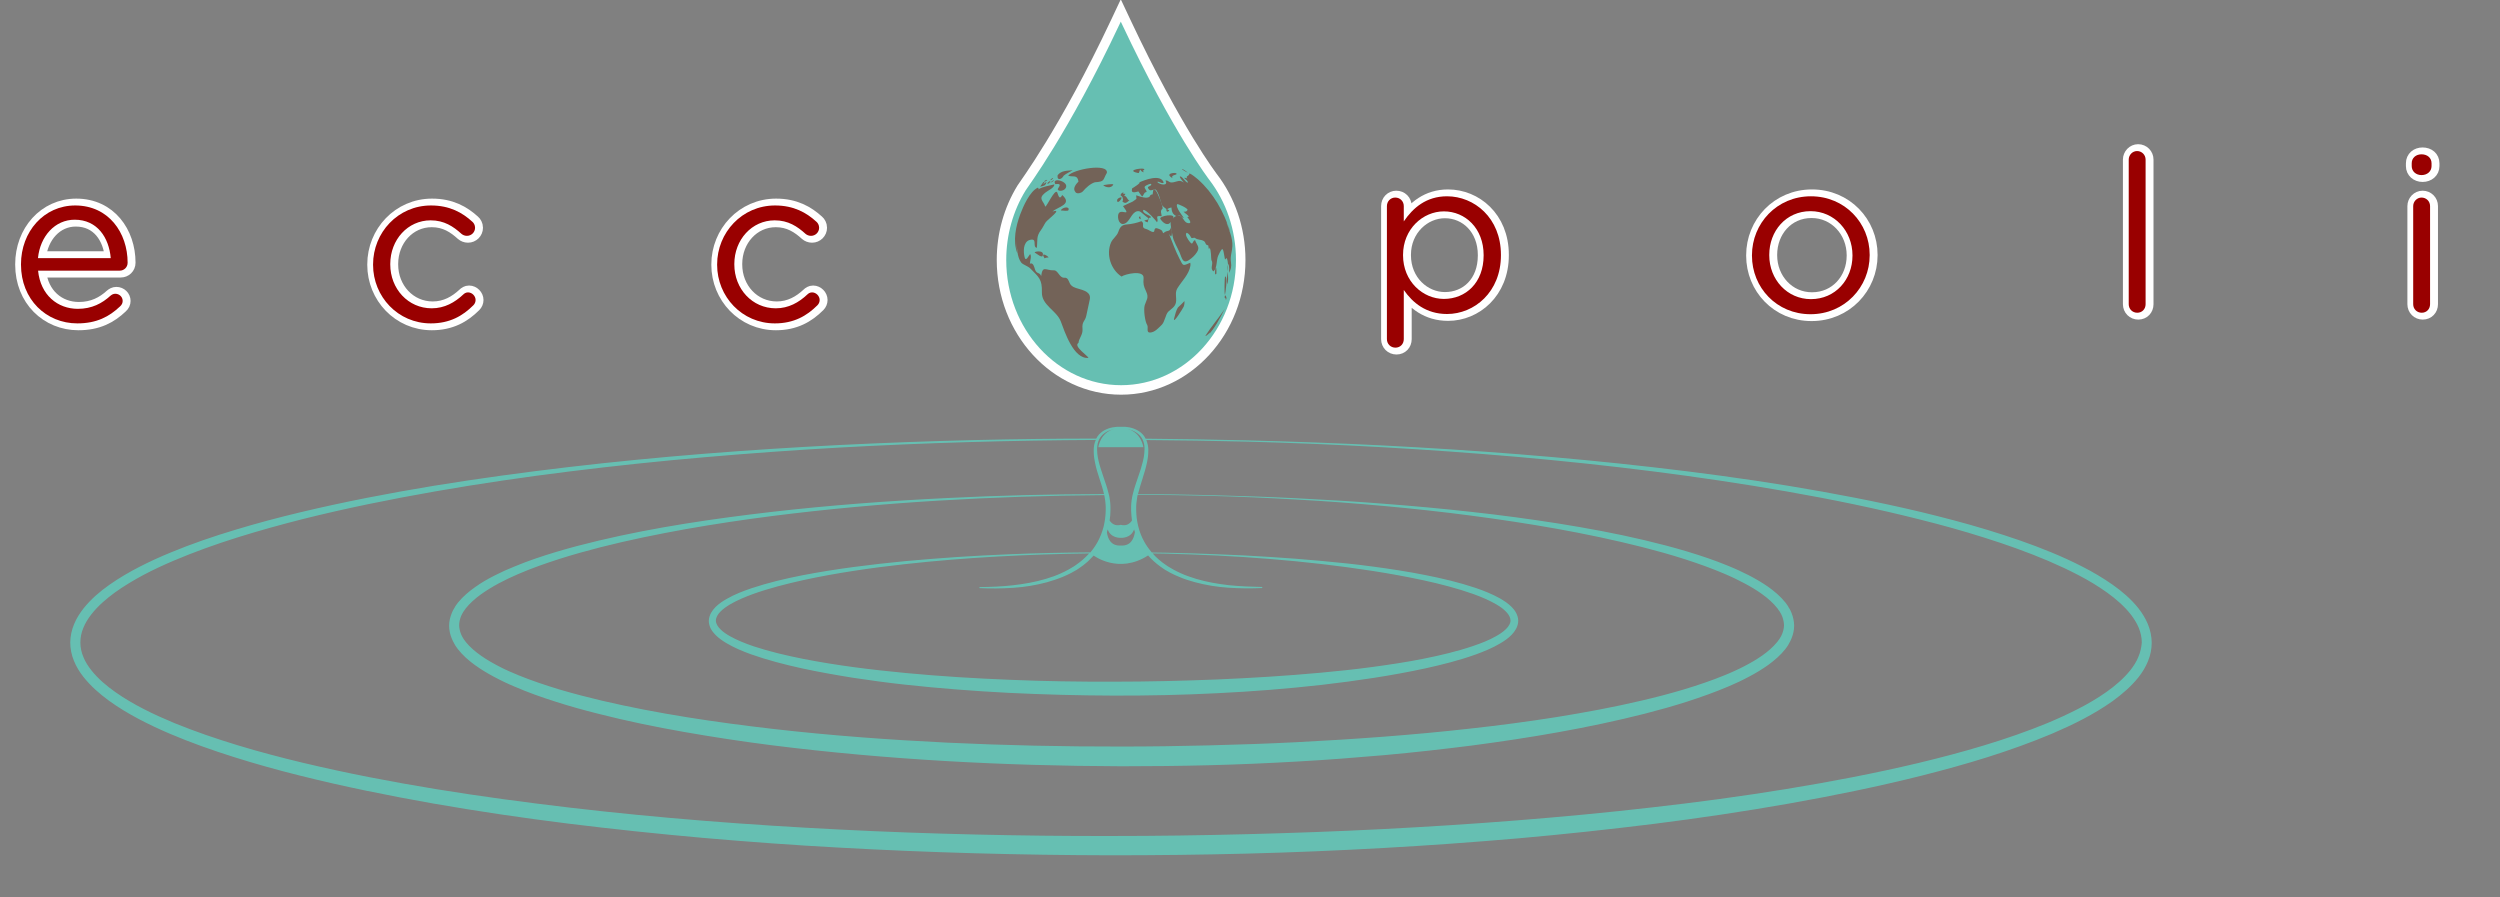 <?xml version="1.0" encoding="utf-8"?>
<!-- Generator: Adobe Illustrator 23.0.5, SVG Export Plug-In . SVG Version: 6.00 Build 0)  -->
<svg version="1.1" id="Capa_1" xmlns="http://www.w3.org/2000/svg" xmlns:xlink="http://www.w3.org/1999/xlink" x="0px" y="0px"
	 viewBox="0 0 2370.2 850.9" style="enable-background:new 0 0 2370.2 850.9;" xml:space="preserve">
<rect x="0" y="0" width="2370.2" height="850.9" fill="#808080" stroke="none"/>
<style type="text/css">
	.st0{display:none;}
	.st1{display:inline;fill:#727272;}
	.st2{fill:#FFFFFF;stroke:#FFFFFF;stroke-width:13;stroke-miterlimit:10;}
	.st3{fill:#66BFB2;}
	.st4{fill:#FFFFFF;stroke:#FFFFFF;stroke-width:18;stroke-miterlimit:10;}
	.st5{fill:#990000;}
	.st6{fill:#736358;}
</style>
<g>
	<g class="st0">
		<rect x="14" y="0" class="st1" width="2341.1" height="850.9"/>
	</g>
	<g>
		<path class="st2" d="M1315.9,195.4c0-4.6,3.5-8.1,7.9-8.1c4.6,0,8.1,3.5,8.1,8.1v14.5c8.7-12.8,21.3-23.8,41-23.8
			c25.7,0,51.1,20.3,51.1,55.5v0.4c0,35-25.3,55.7-51.1,55.7c-19.9,0-32.7-10.8-41-22.8v46.6c0,4.6-3.3,8.1-7.9,8.1
			s-8.1-3.5-8.1-8.1V195.4z M1407.6,242.2v-0.4c0-25.3-17.4-41.4-37.7-41.4c-19.9,0-38.7,16.8-38.7,41.2v0.4
			c0,24.8,18.8,41.4,38.7,41.4C1390.6,283.4,1407.6,268.1,1407.6,242.2"/>
		<path class="st2" d="M1662,242.4V242c0-30.2,23.6-55.9,55.9-55.9c32.1,0,55.7,25.3,55.7,55.5v0.4c0,30.2-23.8,55.9-56.1,55.9
			C1685.4,297.9,1662,272.6,1662,242.4 M1757.3,242.4V242c0-23-17.2-41.8-39.8-41.8c-23.2,0-39.1,18.8-39.1,41.4v0.4
			c0,23,17,41.6,39.5,41.6C1741.1,283.6,1757.3,265,1757.3,242.4"/>
		<path class="st2" d="M2019.2,151.3c0-4.3,3.5-8.1,7.9-8.1c4.6,0,8.1,3.7,8.1,8.1v137.1c0,4.6-3.3,8.1-7.9,8.1s-8.1-3.5-8.1-8.1
			V151.3z"/>
		<path class="st2" d="M2287.5,154.8c0-5.2,4.1-8.5,9.3-8.5c5.4,0,9.5,3.3,9.5,8.5v2.7c0,5-4.1,8.5-9.5,8.5c-5.2,0-9.3-3.5-9.3-8.5
			V154.8z M2288.9,195.4c0-4.3,3.5-8.1,7.9-8.1c4.5,0,8.1,3.5,8.1,8.1v93c0,4.6-3.3,8.1-7.9,8.1c-4.6,0-8.1-3.5-8.1-8.1V195.4z"/>
		<path class="st2" d="M74.3,306.6c-29.4,0-53.4-22.6-53.4-55.7v-0.4c0-30.8,21.7-55.7,51.4-55.7c31.7,0,49.7,25.9,49.7,54.3
			c0,4.4-3.5,7.5-7.5,7.5H37.1c2.3,23.2,18.6,36.2,37.7,36.2c13.3,0,23-5.2,30.9-12.4c1.2-1,2.7-1.9,4.6-1.9c3.9,0,7,3.1,7,6.8
			c0,1.9-0.8,3.7-2.5,5.2C104.6,300.2,92.6,306.6,74.3,306.6 M106,244.7c-1.7-19.5-12.8-36.4-34.2-36.4c-18.6,0-32.7,15.5-34.8,36.4
			L106,244.7L106,244.7z"/>
		<path class="st2" d="M354.7,251.1v-0.4c0-30.2,23.6-55.9,54.9-55.9c17.8,0,29.8,6.8,39.3,15.5c1.2,1,2.5,3.1,2.5,5.6
			c0,4.3-3.5,7.7-7.7,7.7c-2.1,0-3.9-0.8-5.2-1.9c-7.7-7-16.4-12.8-29.2-12.8c-21.7,0-38.3,18.4-38.3,41.4v0.4
			c0,23.2,17,41.6,39.3,41.6c12.2,0,21.9-5.6,29.8-13c1-1,2.5-2.1,4.6-2.1c3.9,0,7.2,3.5,7.2,7.2c0,1.9-0.8,3.7-2.1,5
			c-10.1,10.1-22.4,17.2-40.4,17.2C378.3,306.6,354.7,281.2,354.7,251.1"/>
		<path class="st2" d="M680.9,251.1v-0.4c0-30.2,23.6-55.9,54.9-55.9c17.8,0,29.8,6.8,39.3,15.5c1.2,1,2.5,3.1,2.5,5.6
			c0,4.3-3.5,7.7-7.7,7.7c-2.1,0-3.9-0.8-5.2-1.9c-7.7-7-16.4-12.8-29.2-12.8c-21.7,0-38.3,18.4-38.3,41.4v0.4
			c0,23.2,17,41.6,39.3,41.6c12.2,0,21.9-5.6,29.8-13c1-1,2.5-2.1,4.6-2.1c3.9,0,7.2,3.5,7.2,7.2c0,1.9-0.8,3.7-2.1,5
			c-10.1,10.1-22.4,17.2-40.4,17.2C704.5,306.6,680.9,281.2,680.9,251.1"/>
	</g>
	<path class="st3" d="M2036.3,591.6c-2.3-5.5-5.4-10.4-8.9-14.9c-7.1-8.9-15.7-16.2-24.7-22.5s-18.5-11.9-28.1-16.8
		c-9.7-5-19.6-9.5-29.5-13.6c-20-8.3-40.5-15.2-61.1-21.5s-41.5-11.7-62.4-16.8c-41.9-10-84.1-18-126.5-25
		c-42.4-6.9-85-12.6-127.7-17.5s-85.4-9-128.2-12.4c-42.8-3.4-85.6-6.1-128.5-8.3c-42.9-2.2-85.8-3.7-128.7-4.8
		c-32-0.8-64-1.3-95.9-1.6c-0.4-0.8-0.8-1.5-1.3-2.3c-0.8-1.2-1.8-2.2-2.9-3.2c-1.1-0.9-2.2-1.8-3.4-2.4c-4.9-2.7-10.4-3.7-15.8-3.4
		c-5.4-0.2-10.9,0.7-15.8,3.4c-1.2,0.7-2.4,1.5-3.4,2.4c-1.1,0.9-2,2-2.9,3.2c-0.5,0.7-0.9,1.4-1.3,2.2c-38.2,0-76.5,0.5-114.7,1.4
		c-42.9,1-85.8,2.6-128.7,4.7c-85.7,4.3-171.4,10.9-256.7,20.9c-42.6,5-85.2,10.8-127.6,17.7c-42.4,7-84.6,15.1-126.5,25.1
		c-20.9,5-41.7,10.5-62.4,16.8c-20.6,6.2-41.1,13.2-61.1,21.5c-10,4.1-19.9,8.6-29.6,13.6s-19.1,10.5-28.1,16.8
		s-17.6,13.6-24.7,22.5c-3.5,4.5-6.7,9.4-8.9,14.8C68,597,66.7,603,66.6,609c0,6,1.2,12,3.5,17.5c2.2,5.5,5.3,10.5,8.8,15
		c7.1,9,15.6,16.4,24.5,22.9c9,6.5,18.4,12.1,28,17.2c9.6,5.1,19.5,9.7,29.5,14c20,8.5,40.4,15.7,61,22.2s41.4,12.3,62.3,17.5
		c41.8,10.5,84.1,19,126.5,26.5c42.4,7.4,85,13.7,127.7,19s85.5,9.8,128.3,13.6c42.8,3.7,85.7,6.9,128.7,9.2
		c85.9,4.8,171.9,7.1,257.8,7.3c43,0,86-0.5,129-1.6s86-2.9,128.9-5.3c42.9-2.4,85.8-5.5,128.7-9.2c42.8-3.8,85.6-8.4,128.3-13.7
		c42.7-5.4,85.3-11.7,127.7-19.2c42.4-7.5,84.6-16.1,126.4-26.6c20.9-5.3,41.7-11,62.3-17.5c20.6-6.5,41-13.8,61-22.2
		c10-4.3,19.8-8.8,29.5-13.9c9.7-5.1,19.1-10.7,28.1-17.1c8.9-6.5,17.5-13.8,24.6-22.8c3.5-4.5,6.6-9.5,8.8-15
		c2.3-5.5,3.5-11.5,3.5-17.5C2039.9,603.1,2038.6,597.1,2036.3,591.6z M1040.4,422.2c0.6-4.9,3.3-9.4,7.6-12.1
		c2.1-1.4,4.5-2.4,7-3.1c0.3-0.1,0.6-0.2,0.9-0.2c-12.9,3.6-14.6,17.2-14.6,17.2h21.3h0.1h21.3c0,0-1.7-13.6-14.6-17.2
		c0.3,0.1,0.6,0.1,0.9,0.2c2.5,0.7,4.9,1.7,7,3.1c4.3,2.7,7,7.2,7.6,12.1c0.4,2.5,0.2,5,0,7.5c-0.1,1.3-0.3,2.6-0.5,3.8
		c-0.2,1.3-0.5,2.5-0.8,3.8c-1.2,5-2.8,10-4.6,15c-1.7,5-3.5,10.1-4.8,15.4l-0.5,2l-0.4,2c-0.3,1.3-0.4,2.7-0.6,4.1
		s-0.2,2.8-0.3,4.2c0,1.4,0,2.7,0,4.1c0.1,3.1,0.4,6.3,0.8,9.4c-1.8,2.7-5.1,5.6-10.6,4.1l0,0l0,0l0,0l0,0
		c-5.5,1.5-8.8-1.4-10.6-4.1c0.5-3.1,0.8-6.2,0.8-9.4c0-1.4,0-2.7,0-4.1c-0.1-1.4-0.1-2.8-0.3-4.2c-0.2-1.4-0.3-2.7-0.6-4.1l-0.4-2
		l-0.5-2c-1.3-5.3-3.1-10.4-4.8-15.4c-1.7-5-3.4-10-4.6-15c-0.2-1.3-0.5-2.5-0.8-3.8c-0.2-1.3-0.4-2.5-0.5-3.8
		C1040.1,427.2,1040,424.7,1040.4,422.2z M1062.6,517.2L1062.6,517.2L1062.6,517.2c-9.4,0.6-12.4-6.6-13.2-12.7
		c0.3-0.9,0.5-1.7,0.8-2.6c2.9,8.5,12,8,12.5,8c0.4,0,9.5,0.6,12.5-8c0.2,0.9,0.5,1.7,0.8,2.6C1075,510.7,1072.1,517.8,1062.6,517.2
		L1062.6,517.2C1062.7,517.2,1062.7,517.2,1062.6,517.2z M1088.5,526.6c0.7,0.8,1.4,1.5,2.1,2.3c3.8,4,8.1,7.4,12.6,10.4
		c0.6,0.4,1.1,0.8,1.7,1.1l1.8,1c1.2,0.7,2.3,1.4,3.6,2c2.4,1.2,4.8,2.4,7.4,3.4c5,2.2,10.1,3.8,15.3,5.2c10.4,2.8,21,4.5,31.7,5.2
		s21.3,0.8,32,0.3v-1c-10.6-0.2-21.2-0.6-31.7-1.7c-10.5-1.2-20.9-3-31-6c-5-1.6-10-3.2-14.7-5.4c-2.4-1-4.7-2.3-7-3.5
		c-1.2-0.6-2.2-1.3-3.4-2l-1.7-1c-0.5-0.4-1.1-0.7-1.6-1.1c-4.7-3.1-9.1-6.9-12.8-11.1c4,0.1,8,0.1,12.1,0.2
		c16.4,0.4,32.9,1,49.3,1.8s32.8,1.9,49.2,3.2c16.4,1.3,32.8,2.9,49.1,4.8c32.6,3.8,65.2,8.6,97.2,15.5c16,3.5,31.9,7.6,47.2,13
		c7.6,2.8,15.1,5.9,21.9,9.9c3.4,2,6.6,4.2,9.1,6.9c2.6,2.6,4.2,5.6,4.2,8.3c0,2.8-1.8,5.7-4.4,8.2c-2.5,2.5-5.8,4.7-9.2,6.6
		c-6.8,3.9-14.3,6.8-22,9.4c-15.3,5.2-31.2,8.9-47.2,12.1c-16,3.2-32.2,5.6-48.4,7.8c-16.2,2.2-32.5,3.9-48.8,5.4
		c-32.6,3-65.4,5-98.2,6.4c-32.8,1.3-65.6,2.1-98.4,2.1c-32.8,0.1-65.6-0.4-98.4-1.8c-32.8-1.3-65.5-3.3-98.2-6.4
		c-32.6-3.1-65.2-7.1-97.3-13.4c-16-3.2-31.9-6.9-47.3-12c-7.6-2.6-15.2-5.6-22-9.4c-3.4-1.9-6.7-4.1-9.2-6.6
		c-2.6-2.5-4.4-5.5-4.4-8.3s1.7-5.9,4.2-8.4c2.5-2.6,5.8-4.9,9.1-6.9c6.8-4,14.3-7.1,21.9-9.9c15.3-5.5,31.2-9.5,47.2-13.1
		c16-3.5,32.2-6.4,48.4-8.9s32.5-4.6,48.9-6.4c57.8-6.4,116-9.3,174.2-10.1c-3.8,4.2-8.1,8-12.9,11.2c-0.5,0.4-1.1,0.7-1.6,1.1
		l-1.7,1c-1.1,0.6-2.2,1.4-3.4,2c-2.3,1.2-4.6,2.5-7,3.5c-4.7,2.2-9.7,3.9-14.7,5.4c-10.1,3-20.5,4.8-31,6s-21.1,1.6-31.7,1.7v1
		c10.6,0.5,21.3,0.4,32-0.3s21.3-2.4,31.7-5.2c5.2-1.5,10.3-3.1,15.3-5.2c2.5-1,4.9-2.2,7.4-3.4c1.2-0.6,2.4-1.3,3.6-2l1.8-1
		c0.6-0.4,1.1-0.8,1.7-1.1c3.3-2.1,6.5-4.6,9.4-7.2l5.4-5.5C1036.8,526.6,1060.4,544.7,1088.5,526.6z M1046.9,469.4l0.3,1.3l0.3,1.9
		c0.3,1.3,0.4,2.5,0.5,3.8c0.2,1.3,0.2,2.5,0.3,3.8c0,1.3,0,2.6,0,3.9c-0.1,5.2-0.8,10.3-2,15.3c-1.3,5-3.2,9.8-5.6,14.3
		c-2,3.6-4.3,6.9-6.9,10c-25.7,0.2-51.3,0.7-77,1.8c-16.4,0.7-32.9,1.5-49.3,2.6c-16.4,1.1-32.8,2.4-49.2,3.9
		c-32.8,3.2-65.5,7.2-98,13.5c-16.2,3.2-32.3,7-48.1,12.3c-7.9,2.7-15.7,5.7-23.2,10c-3.7,2.1-7.4,4.5-10.6,7.7
		c-1.6,1.6-3.1,3.5-4.3,5.6c-1.2,2.2-2,4.8-2.1,7.5c0,2.7,0.8,5.3,1.9,7.5c1.2,2.2,2.7,4.1,4.3,5.7c3.2,3.3,6.9,5.8,10.6,8
		c7.4,4.4,15.2,7.6,23.1,10.5c15.8,5.6,31.9,9.7,48.1,13.3c16.2,3.5,32.5,6.4,48.8,9c16.3,2.5,32.7,4.7,49.1,6.5
		c32.8,3.6,65.8,6.1,98.7,7.8c33,1.6,66,2.5,99,2.6c33,0.1,66-0.6,99-2.3c33-1.6,65.9-4.2,98.7-7.9c32.8-3.8,65.6-8.6,98-15.6
		c16.2-3.6,32.3-7.6,48.1-13.3c7.9-2.9,15.7-6.1,23.1-10.5c3.7-2.2,7.4-4.7,10.6-8c1.6-1.6,3.1-3.6,4.3-5.8c1.2-2.2,2-4.9,2-7.6
		c0-2.7-0.9-5.4-2.1-7.6c-1.2-2.2-2.7-4.1-4.4-5.7c-3.3-3.3-7-5.6-10.7-7.8c-7.5-4.2-15.3-7.3-23.2-10c-15.8-5.3-32-9.1-48.2-12.3
		s-32.5-5.7-48.9-7.9c-16.3-2.2-32.7-3.9-49.1-5.4s-32.8-2.8-49.3-3.8c-16.4-1.1-32.9-1.9-49.3-2.5c-16.4-0.7-32.9-1.2-49.3-1.5
		c-4.3-0.1-8.6-0.2-12.9-0.2c-2.7-3.2-5.2-6.6-7.2-10.3c-2.5-4.5-4.4-9.3-5.6-14.3c-1.3-5-1.9-10.1-2-15.3c0-1.3,0-2.6,0-3.9
		c0.1-1.3,0.1-2.5,0.3-3.8c0.2-1.3,0.3-2.5,0.5-3.8l0.3-1.9l0.3-1.4c22.6,0.1,45.1,0.4,67.7,1c27.6,0.7,55.3,1.9,82.9,3.5
		c27.6,1.5,55.2,3.6,82.7,6.1s55,5.5,82.4,9.1c54.8,7.2,109.4,16.4,162.8,29.9c13.3,3.4,26.6,7.1,39.7,11.3s26,8.8,38.6,14.2
		c3.2,1.3,6.2,2.8,9.3,4.2c3.1,1.5,6.1,3,9.1,4.6c6,3.2,11.8,6.6,17.1,10.5c5.4,3.9,10.3,8.3,14.2,13.2l1.3,1.9l0.7,0.9l0.6,1
		c0.4,0.7,0.8,1.3,1.1,2l0.9,2c1,2.7,1.6,5.5,1.7,8.3c-0.1,2.8-0.7,5.6-1.8,8.2l-0.9,2c-0.3,0.7-0.8,1.3-1.1,1.9l-0.6,1l-0.7,0.9
		l-1.4,1.9c-3.9,4.8-8.9,9.1-14.3,12.9c-5.4,3.8-11.2,7.1-17.2,10.2c-3,1.6-6.1,3-9.1,4.4c-3.1,1.4-6.2,2.8-9.3,4
		c-12.6,5.2-25.6,9.5-38.7,13.5c-13.1,3.9-26.4,7.4-39.8,10.5c-26.7,6.3-53.8,11.3-81,15.7c-27.2,4.3-54.5,7.9-81.9,10.9
		c-27.4,3.1-54.8,5.6-82.3,7.7c-27.5,2.1-55,3.8-82.6,5.2c-27.5,1.4-55.1,2.3-82.7,3s-55.2,1.1-82.7,1.1
		c-55.2,0.1-110.4-1.1-165.4-3.7c-55.1-2.7-110.1-6.7-164.9-13c-54.7-6.3-109.4-14.4-162.8-26.9c-13.4-3.2-26.6-6.6-39.8-10.5
		c-13.1-4-26.1-8.3-38.6-13.4c-3.2-1.3-6.2-2.6-9.4-4c-3.1-1.4-6.1-2.8-9.1-4.4c-6-3.1-11.8-6.4-17.2-10.2
		c-5.4-3.8-10.4-8-14.3-12.8l-1.4-1.9l-0.7-0.9l-0.6-1c-0.4-0.6-0.8-1.3-1.1-1.9l-0.9-2c-1.1-2.7-1.7-5.5-1.8-8.2
		c0-2.8,0.6-5.6,1.6-8.3l0.9-2c0.3-0.7,0.7-1.3,1.1-2l0.6-1l0.7-0.9l1.3-1.9c3.9-4.9,8.8-9.3,14.2-13.2c5.4-3.9,11.2-7.4,17.1-10.6
		c3-1.6,6-3.1,9.1-4.6c3.1-1.4,6.2-2.9,9.3-4.2c12.5-5.4,25.5-10,38.6-14.2s26.4-7.9,39.7-11.3c26.7-6.8,53.8-12.3,81-17.2
		c27.2-4.8,54.5-8.9,81.9-12.4C836.5,476,941.7,470.2,1046.9,469.4z M2027.3,622.9c-1.8,4.5-4.5,8.6-7.6,12.6
		c-6.3,7.8-14.2,14.6-22.7,20.6s-17.6,11.3-27,16.1s-19,9.2-28.8,13.3c-19.6,8.1-39.8,15-60.2,21.2c-20.4,6.2-41.1,11.6-61.8,16.6
		c-41.6,9.9-83.6,17.9-125.8,24.8c-42.2,6.9-84.7,12.6-127.2,17.4c-42.5,4.9-85.2,8.9-127.9,12.3c-42.7,3.4-85.4,6.1-128.2,8.3
		c-42.8,2.2-85.6,3.7-128.4,4.8s-85.7,1.7-128.5,1.7c-42.8,0.1-85.7-0.4-128.5-1.4s-85.6-2.5-128.4-4.7
		c-85.6-4.3-171-10.8-256.1-20.8c-42.5-5-85-10.7-127.2-17.6c-42.2-6.9-84.2-15-125.8-24.9c-20.8-5-41.4-10.4-61.8-16.6
		c-20.4-6.2-40.6-13.1-60.2-21.1c-9.8-4.1-19.5-8.4-28.8-13.2c-9.4-4.8-18.5-10.1-27-16.1S93,643.5,86.7,635.6
		c-3.1-3.9-5.8-8.1-7.6-12.6c-1.9-4.4-2.9-9.1-2.9-13.8s0.9-9.4,2.8-13.9c1.8-4.5,4.4-8.7,7.5-12.7c6.2-8,14.1-14.8,22.6-21
		c8.5-6.1,17.6-11.5,26.9-16.5c9.4-5,19-9.4,28.8-13.6c19.6-8.3,39.7-15.5,60.1-21.9s41-12.1,61.8-17.4
		c41.5-10.4,83.6-18.9,125.8-26.3s84.7-13.6,127.2-18.9c42.6-5.3,85.2-9.8,128-13.5c42.7-3.7,85.5-6.8,128.4-9.2
		c80.9-4.5,161.8-6.8,242.8-7.2c-0.7,1.5-1.2,3.1-1.5,4.7c-0.5,2.8-0.6,5.6-0.4,8.3c0,1.4,0.3,2.7,0.4,4.1c0.2,1.4,0.4,2.7,0.7,4
		c1,5.3,2.6,10.5,4.3,15.6c1.6,4.9,3.2,9.7,4.3,14.6c-49.8,0.1-99.6,1.3-149.4,3.8c-55.3,2.7-110.5,6.8-165.5,13.1
		c-55,6.4-109.9,14.4-164,27.2c-13.5,3.2-27,6.7-40.3,10.7s-26.6,8.4-39.5,13.8c-3.3,1.3-6.5,2.7-9.7,4.1c-3.2,1.5-6.4,3-9.5,4.6
		c-6.3,3.2-12.5,6.7-18.3,10.9c-5.9,4.1-11.5,8.9-16.3,14.7c-0.6,0.8-1.1,1.5-1.7,2.3l-0.8,1.2l-0.7,1.3c-0.5,0.8-1,1.7-1.5,2.5
		l-1.2,2.7c-1.5,3.7-2.5,7.7-2.5,11.9c0,4.1,0.9,8.2,2.4,11.9l1.2,2.7c0.4,0.9,1,1.7,1.4,2.6l0.7,1.3l0.8,1.2
		c0.6,0.8,1.1,1.6,1.7,2.4c4.7,6,10.3,10.9,16.1,15.1c5.9,4.3,12,7.9,18.3,11.3c3.1,1.7,6.3,3.2,9.5,4.8c3.2,1.5,6.4,3,9.6,4.3
		c12.9,5.6,26.1,10.3,39.4,14.5c13.3,4.3,26.8,8,40.3,11.4c27,6.9,54.3,12.5,81.6,17.3c27.4,4.8,54.8,9,82.4,12.5
		c110.2,13.9,221.2,19.6,332.2,20c27.7,0,55.5-0.3,83.2-1s55.5-1.9,83.2-3.5c27.7-1.5,55.4-3.7,83-6.1c27.6-2.5,55.2-5.6,82.8-9.1
		c55.1-7.3,110-16.5,164-30.2c13.5-3.5,26.9-7.2,40.2-11.5c13.3-4.3,26.5-9,39.4-14.5c3.2-1.4,6.4-2.9,9.6-4.3
		c3.2-1.6,6.4-3.1,9.5-4.8c6.3-3.3,12.4-7,18.3-11.2c5.8-4.3,11.5-9.1,16.2-15.1c0.6-0.8,1.1-1.6,1.7-2.4l0.8-1.2l0.7-1.3
		c0.5-0.9,1-1.7,1.4-2.6l1.2-2.7c1.5-3.7,2.4-7.8,2.4-12c-0.1-4.1-1-8.2-2.5-11.9l-1.2-2.7c-0.4-0.9-1-1.7-1.5-2.5l-0.7-1.3
		l-0.8-1.2c-0.6-0.8-1.1-1.6-1.7-2.3c-4.8-5.9-10.4-10.6-16.3-14.8c-5.9-4.1-12.1-7.7-18.3-10.9c-3.1-1.6-6.3-3.1-9.5-4.6
		c-3.2-1.4-6.4-2.9-9.7-4.2c-13-5.4-26.2-9.8-39.5-13.8s-26.8-7.5-40.3-10.7c-27-6.4-54.3-11.4-81.7-15.8c-27.4-4.3-54.8-8-82.4-11
		c-27.5-3.1-55.1-5.6-82.7-7.7c-27.6-2.2-55.2-3.8-82.9-5.2c-27.6-1.4-55.3-2.3-82.9-3c-22.5-0.6-45-0.9-67.5-1
		c1.2-4.9,2.8-9.7,4.3-14.6c1.6-5.1,3.2-10.2,4.3-15.6c0.2-1.3,0.5-2.7,0.7-4c0.1-1.4,0.4-2.7,0.4-4.1c0.2-2.7,0.2-5.6-0.4-8.3
		c-0.3-1.6-0.8-3.1-1.4-4.6c31.8,0.2,63.6,0.7,95.4,1.5c42.9,1.1,85.8,2.9,128.6,5.3c42.8,2.4,85.6,5.5,128.4,9.2
		c42.7,3.8,85.4,8.3,128,13.7c42.5,5.4,85,11.7,127.2,19.1s84.2,16,125.7,26.5c20.8,5.2,41.4,10.9,61.8,17.4
		c20.4,6.4,40.5,13.6,60.1,21.9c9.8,4.2,19.4,8.7,28.8,13.6c9.4,4.9,18.4,10.3,26.9,16.4c8.5,6.1,16.4,13,22.6,20.9
		c3,4,5.7,8.2,7.5,12.7s2.8,9.2,2.8,13.9C2030.2,613.8,2029.2,618.5,2027.3,622.9z"/>
	<g>
		<path class="st4" d="M1146.6,170.6L1146.6,170.6c-0.3-0.5-33.9-43.7-83.2-148.4l-0.8-1.7l-0.8,1.7
			c-49.3,104.7-87.4,154.9-89.4,158.3c-12,19.5-18.4,42.4-18.4,66c0,65.5,48.8,118.7,108.9,118.7c60,0,108.9-53.3,108.9-118.7
			C1171.8,217.6,1162.3,191.2,1146.6,170.6z"/>
	</g>
	<g>
		<path class="st5" d="M1314.9,195.4c0-4.6,3.5-8.1,7.9-8.1c4.6,0,8.1,3.5,8.1,8.1v14.5c8.7-12.8,21.3-23.8,41-23.8
			c25.7,0,51.1,20.3,51.1,55.5v0.4c0,35-25.3,55.7-51.1,55.7c-19.9,0-32.7-10.8-41-22.8v46.6c0,4.6-3.3,8.1-7.9,8.1
			s-8.1-3.5-8.1-8.1V195.4z M1406.6,242.2v-0.4c0-25.3-17.4-41.4-37.7-41.4c-19.9,0-38.7,16.8-38.7,41.2v0.4
			c0,24.8,18.8,41.4,38.7,41.4C1389.6,283.4,1406.6,268.1,1406.6,242.2"/>
		<path class="st5" d="M1661,242.4V242c0-30.2,23.6-55.9,55.9-55.9c32.1,0,55.7,25.3,55.7,55.5v0.4c0,30.2-23.8,55.9-56.1,55.9
			C1684.4,297.9,1661,272.6,1661,242.4 M1756.3,242.4V242c0-23-17.2-41.8-39.8-41.8c-23.2,0-39.1,18.8-39.1,41.4v0.4
			c0,23,17,41.6,39.5,41.6C1740.1,283.6,1756.3,265,1756.3,242.4"/>
		<path class="st5" d="M2018.2,151.3c0-4.3,3.5-8.1,7.9-8.1c4.6,0,8.1,3.7,8.1,8.1v137.1c0,4.6-3.3,8.1-7.9,8.1s-8.1-3.5-8.1-8.1
			V151.3z"/>
		<path class="st5" d="M2286.5,154.8c0-5.2,4.1-8.5,9.3-8.5c5.4,0,9.5,3.3,9.5,8.5v2.7c0,5-4.1,8.5-9.5,8.5c-5.2,0-9.3-3.5-9.3-8.5
			V154.8z M2287.9,195.4c0-4.3,3.5-8.1,7.9-8.1c4.5,0,8.1,3.5,8.1,8.1v93c0,4.6-3.3,8.1-7.9,8.1c-4.6,0-8.1-3.5-8.1-8.1V195.4z"/>
		<path class="st5" d="M73.3,306.6c-29.4,0-53.4-22.6-53.4-55.7v-0.4c0-30.8,21.7-55.7,51.4-55.7c31.7,0,49.7,25.9,49.7,54.3
			c0,4.4-3.5,7.5-7.5,7.5H36.1c2.3,23.2,18.6,36.2,37.7,36.2c13.3,0,23-5.2,30.9-12.4c1.2-1,2.7-1.9,4.6-1.9c3.9,0,7,3.1,7,6.8
			c0,1.9-0.8,3.7-2.5,5.2C103.6,300.2,91.6,306.6,73.3,306.6 M105,244.7c-1.7-19.5-12.8-36.4-34.2-36.4c-18.6,0-32.7,15.5-34.8,36.4
			L105,244.7L105,244.7z"/>
		<path class="st5" d="M353.7,251.1v-0.4c0-30.2,23.6-55.9,54.9-55.9c17.8,0,29.8,6.8,39.3,15.5c1.2,1,2.5,3.1,2.5,5.6
			c0,4.3-3.5,7.7-7.7,7.7c-2.1,0-3.9-0.8-5.2-1.9c-7.7-7-16.4-12.8-29.2-12.8c-21.7,0-38.3,18.4-38.3,41.4v0.4
			c0,23.2,17,41.6,39.3,41.6c12.2,0,21.9-5.6,29.8-13c1-1,2.5-2.1,4.6-2.1c3.9,0,7.2,3.5,7.2,7.2c0,1.9-0.8,3.7-2.1,5
			c-10.1,10.1-22.4,17.2-40.4,17.2C377.3,306.6,353.7,281.2,353.7,251.1"/>
		<path class="st5" d="M679.9,251.1v-0.4c0-30.2,23.6-55.9,54.9-55.9c17.8,0,29.8,6.8,39.3,15.5c1.2,1,2.5,3.1,2.5,5.6
			c0,4.3-3.5,7.7-7.7,7.7c-2.1,0-3.9-0.8-5.2-1.9c-7.7-7-16.4-12.8-29.2-12.8c-21.7,0-38.3,18.4-38.3,41.4v0.4
			c0,23.2,17,41.6,39.3,41.6c12.2,0,21.9-5.6,29.8-13c1-1,2.5-2.1,4.6-2.1c3.9,0,7.2,3.5,7.2,7.2c0,1.9-0.8,3.7-2.1,5
			c-10.1,10.1-22.4,17.2-40.4,17.2C703.5,306.6,679.9,281.2,679.9,251.1"/>
	</g>
	<g>
		<path class="st3" d="M1146.6,170.6L1146.6,170.6c-0.3-0.5-33.9-43.7-83.2-148.4l-0.8-1.7l-0.8,1.7
			c-49.3,104.7-87.4,154.9-89.4,158.3c-12,19.5-18.4,42.4-18.4,66c0,65.5,48.8,118.7,108.9,118.7c60,0,108.9-53.3,108.9-118.7
			C1171.8,217.6,1162.3,191.2,1146.6,170.6z"/>
		<g>
			<g>
				<g>
					<g>
						<path class="st6" d="M1049.4,163.9c-4,6.7-1.6,8.3-11.3,8.9c-4.2,1.2-8.6,5.2-11.6,8.8c-1.1,1.2-5,2.6-6.7,0.8
							c-3.3-3.7,0.2-7.6,2.7-10.3c-1.1-6.9-4.9-3.9-9.8-5.5C1017.4,160.4,1050.9,154.4,1049.4,163.9L1049.4,163.9z"/>
					</g>
					<g>
						<path class="st6" d="M1055.4,175.2c-2,3.6-7.2,2.5-9.5,0.4C1046.2,175.5,1056.2,173.6,1055.4,175.2L1055.4,175.2z"/>
					</g>
					<g>
						<path class="st6" d="M1033.2,283.9c-1.1,5.1-2.2,10.2-3.3,15.4c-1.2,5.7-4.3,5.2-3.6,12.6c0.5,5.4-3.4,8.7-3.8,13.2
							c-5.3,3.1,9.4,12.6,9.4,14.2c-14.1,1.4-22.6-25.1-26.2-34.6c-3.9-10.3-18.2-15.3-17.9-27.5c0.3-12.6-2.9-14.3-10.7-22.4
							c-2.7-2.8-7.3-3.7-9-6c-4-5.4-3.9-14.2-4.4-20.6c0.1,3.9,0.3,7.8,0.7,11.7c-4.3-11.7-1.3-25.5,2.9-36.8
							c2.8-7.5,9-21.6,16.6-25.2c0.8,0.3,1,0.9,0.4,1.7c4.6-2.9,10.7-3.5,15.3-4.8c0.1,3.4-6.2,5.8-8.9,8.1
							c-6.9,5.7-1.3,7.4,0.3,13.1c1.8-0.9,8.9-16.7,11.2-13.8c0.8,1,1.8,8.7,4.9,2.7c10.1,9-4,11-9.3,15.7c10.4-3.4-4.6,7.6-6.3,10
							c-1.6,2.3-2.8,5.2-4.5,7.4c-4.8,6.3-3.1,9.7-4,17c-4.7-0.9,1.3-9.9-7-7.4c-3.2,1-4.6,4.2-5.1,7.2c-0.4,3-0.2,6.1,0.5,9
							c1.1,4.8,3.8-1.2,5.2-2.9c1.7,1.7-0.1,6.5-0.2,9.1c3.3-1.5,4.2,3.5,4.9,5.6c1.5,4.5,4.6,2.3,5.8,6.2
							c1.4-10.6,4.2-5.2,12.2-5.5c3.8-0.1,5.2,7.4,9.7,7c3.5-0.3,4.1,2.9,5.3,5.4c1.6,3.2,5.1,4.2,8.3,5.1
							C1027.6,275.3,1034.6,277,1033.2,283.9L1033.2,283.9z"/>
					</g>
					<g>
						<path class="st6" d="M992.6,171c-0.8,0.7-1.6,1.1-2.6,1.4C989.7,171,993.9,169.8,992.6,171L992.6,171z"/>
					</g>
					<g>
						<path class="st6" d="M986.1,177c1-1.5,2-3,3.1-4.4c3.5-0.4-5.2,5.8,2.9-0.1C991.3,176.3,989.6,176.1,986.1,177L986.1,177z"/>
					</g>
					<g>
						<path class="st6" d="M1008.4,166.6c-1.5,3.4-6.5,5.2-5.7-0.5c3.5-4.5,9.1-4.2,14.3-4.7C1014.2,163.1,1011,164.4,1008.4,166.6
							L1008.4,166.6z"/>
					</g>
					<g>
						<path class="st6" d="M1010.3,178.4c-2.3,3.7-9,2.9-7.1,0.2c2.4-3.5,2.2-4.6-2.7-4C996.3,167.4,1014.3,171.9,1010.3,178.4
							L1010.3,178.4z"/>
					</g>
					<g>
						<path class="st6" d="M1102.1,197.9c-2.6,2.1-0.8,4.8-0.7,7.1c-7.9-1.1-2,3-4.6,5.7c0.3-0.3-9.8-12.1-12.9-11.7
							c-1.3,4,7.6,4.8,7.4,7.3c-2.1-0.7-2.8,2.3-3.2,4.5c-1.2-0.3-2.2-0.8-3.2-1.5c0.9-1.2,6.9-0.6,2.1-3.8
							c-1.3-0.8-5.4-4.9-6.8-5.2c-6.1-1.2-8.3,7.6-12.1,10.6c-5.3,4.1-8.4-1.1-8.1-6.3c0.7-9.3,13.9,3.2,4.7-9.2
							c0.1-0.2,9-4.2,9.2-4.3c5.3-3.6,3-2,3.4-6c0,0.1,6.6,2.6,9.9,2.3c4.6-0.5,1.7-2.8,5.6-3.1c0.4-1.2-0.1-7.4,3.1-3.4
							C1097.7,183.1,1103.3,196.9,1102.1,197.9L1102.1,197.9z"/>
					</g>
					<g>
						<path class="st6" d="M1063.3,187.7c-0.5,2.3-4.5,6-4.2,2C1059.3,187.8,1063.7,186.2,1063.3,187.7L1063.3,187.7z"/>
					</g>
					<g>
						<path class="st6" d="M1071.1,189.6c-2.4,1.9-3.9,4.3-7,1.4c0.9-1.5,0.6-1.9,0.3-3.6c-0.1-0.9-2-2.2-2-2.2
							c-0.2-2,4.1-4.1,2.3-1.6c0.8,0.1,1.5,0.1,2.3,0.2c-0.4,0.7-0.8,1.4-1.3,2.2C1068.1,184.6,1069.2,191.2,1071.1,189.6
							L1071.1,189.6z"/>
					</g>
					<g>
						<path class="st6" d="M1081.5,207.3c0.1,1.8-3.7-2-0.3-2.1C1081.1,206,1081.2,206.6,1081.5,207.3L1081.5,207.3z"/>
					</g>
					<g>
						<path class="st6" d="M1128.6,252c-1.4,8.4-8.3,14.6-12.5,21.6c-2.4,4.1-0.4,8.7-1.2,13.1c-0.8,4.3-4.3,6-7.2,8.7
							c-2.9,2.9-3.2,9.7-6.5,12.8c-3.1,2.9-6.3,6.9-10.9,7.1c-3.9,0.1-1.3-5-2.7-7.2c-2.1-3.2-3.6-14.7-2.3-18.8
							c1.6-5.1,4.1-6.9,1.4-12.8c-2.6-5.6-2.9-7-2.5-12.9c0.5-8.1-17.9-3.7-20.9-1.4c-10.2-6.6-14.8-21-10-32.2
							c1.7-4,5.5-5.9,7-10.3c1.5-4.5,3.3-6.5,7.9-6.9c4.5-0.3,9.8-1.5,13.9-3.1c4.2,2.6-1.9,6.1,5.4,7.7c1.3,0.3,6.5,4.5,6.9,1.4
							c0.4-3.2,1.9-2.7,4.5-1.7c4.2,1.6,2.7,3,4.1,4c3.8-3.8,5.9-0.2,7.3-6c0.8,1.6,1.3,7.7,0,9.1c-1-0.8-1.7-1.8-2.2-3
							c3.4,8.2,6.2,16.6,10.3,24.4c3.5,6.8,2.8,6.6,10.1,3.5C1128.7,250.2,1128.7,251.1,1128.6,252L1128.6,252z"/>
					</g>
					<g>
						<path class="st6" d="M1158.1,235.7C1158.2,235.7,1158.3,235.8,1158.1,235.7L1158.1,235.7z"/>
					</g>
					<g>
						<path class="st6" d="M1125.9,199c-0.6,1.4-1.9,2-3.8,1.6c1.3,1.8,4.5,3.1,5,5c-0.6-0.2-1-0.1-1.4,0.4c0.6,0.6,4.9,5.6,1.5,5.6
							c-5.7-0.1-4.6-7.5-11-7.3c3.1-1,3.6,1.9,6.2,2.4c0.2-0.1-8.8-10.7-6.2-13.2C1116.5,193.2,1125.9,197.1,1125.9,199L1125.9,199z
							 M1166.3,219.4c-6.2-18.8-15.7-36.1-30.6-49.4c-2.1-1.6-5.4-4.7-8.1-5.6c0.2,2.7-4.1,2.4-1.9,4.7c-7-1.8,0.8,1.2,0.5,4.1
							c-2.3,0-6.2-7.5-7.7-5.6c0.3,1.5,3.3,4.7,3.9,5.5c-4.2-2.8-5.5-1.2-9.8-0.3c-4.9,1-4.1-2-7.7-1.7c3.3,5.6-5.5,4.2-7.8,1.4
							c2.3-0.9,3.9,2.1,6.2,0.7c-2.5-8.7-18.5-2.5-23.3-0.2c2.6-0.1-6.7,5.8-6.6,5.5c-1.8,5.9,4,3.3,5.9,3c1.1,1.6,2.2,3.4,3.5,4.8
							c1.4-0.7,1.9-4,3.4-4c2.8-0.3-2.1-3.8-0.8-5.5c0.6-0.9,7.3-4.2,5.9-1.4c-0.9,1.7-5.1,1-1.7,4.5c1.8,1.8,5.3-1.7,6.7,0.4
							c2.1,3.1,3.1,6.6,4,10.2c1.5,5.5,2,4.8,5.5,7.7c-0.1,1.2,0.3,4.1,2.8,1.4c-0.6-0.9-1.4-0.3-1.9-1.4c1.2-0.8,2.4-1.3,3.9-1.5
							c0.2,2.9,0.8,6.7,4.7,8.1c-1.4,0.4-2.4,1.2-3.2,2.5c3.4-5.7-13.6-2.5-12,0.2c2.2,3.7,7.2,7.5,9.8,2.8
							c-0.5,2.1,1.3,10.8,1.8,13.3c0.9,5.3,4.5,10.8,6.6,15.7c2.2,4.9,2.8,11.3,8.9,7.3c2.9-1.9,5.7-4.5,7.6-7.5
							c3.2-5-0.2-6.7-1.8-11.5c-3.1,1.2-1.6,6.2-5.5,1c-1-1.4-4.6-6.2-2.4-7.9c1.9,0.6,3.3,2.7,4.1,4.4c0.8,1.6,2.6-0.3,3.7,0.5
							c3.1,2.2,5.2,1.2,8.2,2.8c2.5,1.3,1.1,3.9,4.4,4.2c0,0,0.7,6.4,1.2,2.1c1.7,2,1.4,10.3,1.8,11.9c2.4,3.4-1.8,7.7,1.9,10.7
							c3.9-3.2,2.6-10.8,4.6-15c5.1-11,4.5-5.3,6.4,3.8c0.6-0.5,1.1-1,1.6-1.5c3.2,7.4-0.8,17.1,0.4,25.1c2.5-6.3-0.9-13.1,1-19.5
							c1.4,1.9,0.9,6.2,0.8,8.5c1.8-3.1,2.5-6.2,1.9-9.8c-1-6.1,1-9.6,1.3-15.5c0.4-7.7-3.3-15.6-5.6-22.7
							C1164.5,213.1,1164.5,216.5,1166.3,219.4L1166.3,219.4z"/>
					</g>
					<g>
						<path class="st6" d="M1113.1,205C1113,205,1113,204.4,1113.1,205L1113.1,205z"/>
					</g>
					<g>
						<path class="st6" d="M1122.2,290.8c-0.6,1.4-10.7,17.8-9,10.9c0.7-2.8,2-7.8,3.5-10.1c0,0,7.4-6.8,6.1-6.5
							C1123.3,286.6,1122.8,289.5,1122.2,290.8L1122.2,290.8z"/>
					</g>
					<g>
						<path class="st6" d="M1152.7,254.2C1152.7,254.1,1152.7,254.1,1152.7,254.2C1152.7,254.1,1152.7,254.1,1152.7,254.2
							L1152.7,254.2z M1153.3,258.8c0.1-0.5,0-5.1-0.5-5.1c-0.9,0.5-1,5.7-0.7,6.3C1152.9,260.2,1153.3,259.8,1153.3,258.8
							L1153.3,258.8z"/>
					</g>
					<g>
						<path class="st6" d="M1161.4,279.4c-0.9-0.2-0.3-17.3,0-17.3C1164.4,261.9,1161.6,278.8,1161.4,279.4L1161.4,279.4z"/>
					</g>
					<g>
						<path class="st6" d="M1162.3,284.4c-0.2,0.3-0.1-2.2-1.1-2c0,0.1,0,0.2-0.1,0.2c0,0-0.2-2.6,0.6-2.6
							C1162.7,281,1163.2,282.8,1162.3,284.4L1162.3,284.4z"/>
					</g>
					<g>
						<path class="st6" d="M1112.5,169.3C1111.9,169.5,1111.8,169.6,1112.5,169.3L1112.5,169.3z M1111.8,169
							C1111.2,168.8,1112.2,169,1111.8,169L1111.8,169z M1115.3,164.4c-0.9-1.2-11.9,0-3.6,4.5
							C1109.5,165.3,1116.8,166.4,1115.3,164.4L1115.3,164.4z"/>
					</g>
					<g>
						<path class="st6" d="M1081.2,160.8C1081.6,161,1081.6,161,1081.2,160.8L1081.2,160.8z"/>
						<path class="st6" d="M1080.4,160.6C1081.2,160.8,1081.2,160.8,1080.4,160.6L1080.4,160.6z"/>
						<path class="st6" d="M1084.9,160.8c1.1-2.5-19.3,0.5-6,3.2c1.7,0.4,1-2.6,2.3-3.1c0.7,1.5,1.9,2.3,3.4,2.4
							c-0.3-0.5-0.7-0.9-1.2-1.2C1083.9,161.7,1084.4,161.3,1084.9,160.8L1084.9,160.8z"/>
					</g>
					<g>
						<path class="st6" d="M1125.8,163.4c1.4,1.2-5.8-2.9-5.2-3.1C1121.6,160.1,1124.9,162.7,1125.8,163.4L1125.8,163.4z"/>
					</g>
					<g>
						<path class="st6" d="M1144.8,318.4c0.5-0.6,1-1.2,1.5-1.8c-3.5,4.2,2.4-2.3,0.6-1.1c-0.8,0.5-3.3,3.5-4.1,2.9
							c5.4-8.5,12.1-16.2,17.7-24.6c0.1,0.5,0.3,0.2,0.6-0.9C1156.6,301.6,1151.8,311.4,1144.8,318.4L1144.8,318.4z"/>
					</g>
					<g>
						<path class="st6" d="M1013,199.2c-0.4,1.3-5.7,0.3-7.3,0.3C1006.8,196.6,1014.4,195.1,1013,199.2L1013,199.2z"/>
					</g>
					<g>
						<path class="st6" d="M985.4,242.9C985.5,243.3,985.5,243.3,985.4,242.9L985.4,242.9z M985.4,242.9
							C986.1,244.1,984.1,240.5,985.4,242.9L985.4,242.9z M988.5,242.5c2.4-6.2-9.4-3.9-7.3-2.9
							C982.7,240.3,987.7,244.8,988.5,242.5L988.5,242.5z"/>
					</g>
					<g>
						<path class="st6" d="M994,244.1c-1.3,0-2.6,0.2-3.7,0.8C985.7,237.6,994.9,243.6,994,244.1L994,244.1z"/>
					</g>
					<g>
						<path class="st6" d="M994.6,173.9c0.1,0-2.2,0.2-1.9,0.2c0-0.5,2.5-2.4,2.7-2.4C996.8,171.8,993.7,174.2,994.6,173.9
							L994.6,173.9z"/>
					</g>
					<g>
						<path class="st6" d="M996,173.1C995.9,173.1,995.1,173.7,996,173.1L996,173.1z M995.8,173.1L995.8,173.1L995.8,173.1z
							 M998.9,171.4c1.9-2-3,1.4-3.2,1.7C997,172.9,998.1,172.3,998.9,171.4L998.9,171.4z"/>
					</g>
					<g>
						<path class="st6" d="M997.8,169.7c-0.5,0.6-1.1,1-1.9,1.3C995.6,169.7,1000.1,167.4,997.8,169.7L997.8,169.7z"/>
					</g>
				</g>
			</g>
		</g>
	</g>
</g>
</svg>

